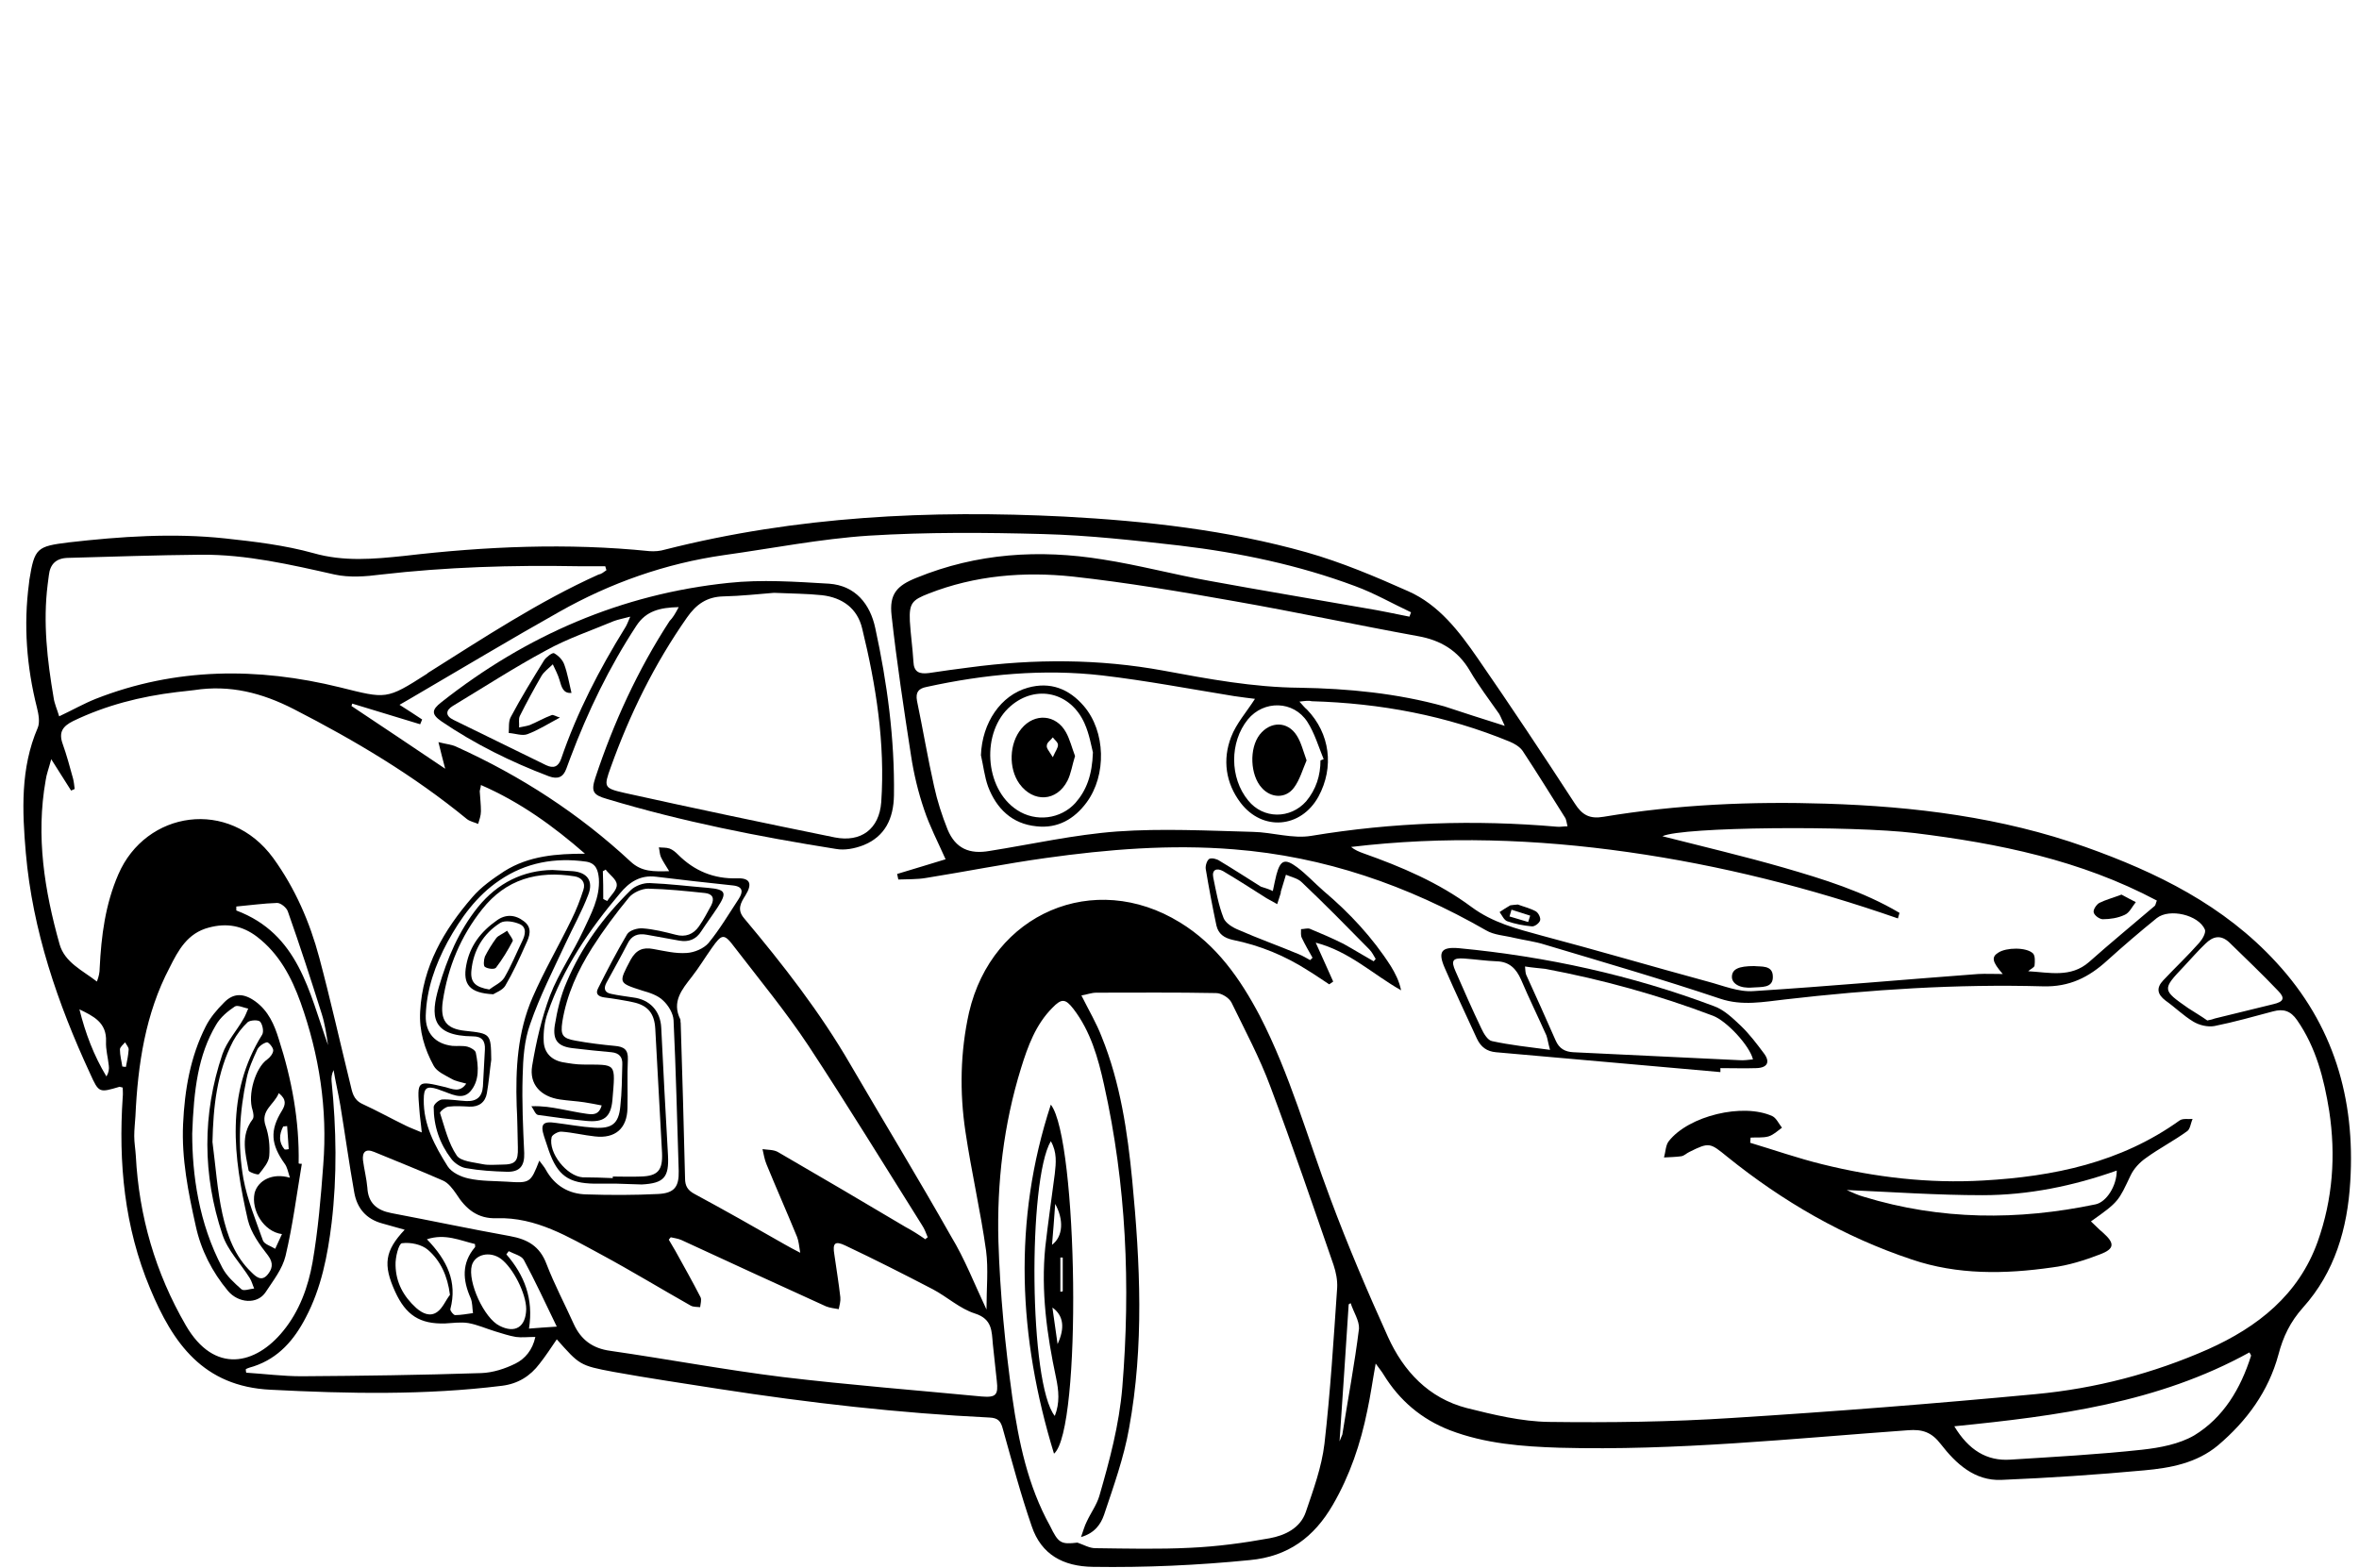 <?xml version="1.0" encoding="utf-8"?>
<!-- Generator: Adobe Illustrator 19.0.0, SVG Export Plug-In . SVG Version: 6.00 Build 0)  -->
<svg version="1.1" id="Layer_1" xmlns="http://www.w3.org/2000/svg" xmlns:xlink="http://www.w3.org/1999/xlink" x="0px" y="0px"
     viewBox="0 0 594 395" style="enable-background:new 0 0 594 395;" xml:space="preserve">
<g id="XMLID_1_">
	<path id="XMLID_249_" d="M140.2,337.3c-1.5,2.2-2.8,4.2-4.3,6.1c-2.4,3.2-5.5,5.1-9.5,5.6c-19.4,2.4-38.7,2-58.2,1
		c-17.1-0.8-24.7-11.8-30.4-25.5c-6.5-15.5-8-31.7-6.9-48.2c0.1-0.8,0-1.7,0-2.4c-0.5-0.1-0.7-0.2-0.8-0.2c-5.1,1.5-5.2,1.6-7.4-3.3
		c-8.2-17.7-14.5-36.1-16.2-55.6c-0.9-10.5-1.4-21.3,3-31.5c0.6-1.4,0.2-3.5-0.2-5.1c-2.6-10.3-3.4-20.8-2-31.3
		c0-0.3,0.1-0.6,0.1-0.9c1.3-8,1.9-8.4,9.9-9.4c13.1-1.5,26.3-2.4,39.4-1c7.4,0.8,15,1.7,22.2,3.7c7.7,2.2,15.2,1.5,22.9,0.7
		c20.5-2.4,41.1-3.3,61.7-1.2c1.3,0.1,2.7,0,4-0.4c33.1-8.4,66.6-10,100.5-8.3c20.6,1.1,41.1,3.4,61,9c8.8,2.5,17.3,6.1,25.6,9.8
		c7.7,3.4,12.8,10.1,17.5,16.9c8.3,12,16.4,24.2,24.4,36.5c1.9,3,3.8,4,7.3,3.4c18.6-3.1,37.3-3.9,56-3.3
		c22.2,0.7,44.2,3.4,65.3,10.9c18,6.4,34.9,14.7,48.1,29.1c14.4,15.6,19.9,34.3,18.6,55.2c-0.7,11.8-3.9,22.8-11.9,31.7
		c-3.2,3.6-5,7.3-6.2,11.9c-2.5,9.2-7.9,16.6-15.2,22.8c-5.4,4.5-12,5.7-18.6,6.3c-11.9,1.1-23.9,1.9-35.9,2.4
		c-6.8,0.3-11.5-4.1-15.3-9c-2.3-3-4.6-3.8-8.3-3.5c-29.2,2.1-58.4,5.2-87.7,4.4c-9.4-0.3-18.7-1-27.6-4.4
		c-7.2-2.8-12.7-7.5-16.7-14c-0.4-0.7-1-1.4-2-2.8c-0.8,4.4-1.3,8.1-2.1,11.8c-1.7,8.4-4.4,16.4-8.7,23.8
		c-4.7,8.1-11.2,13-20.9,13.9c-13.1,1.3-26.3,1.9-39.5,1.7c-7.5-0.1-13-3.1-15.4-10.2c-2.8-8.1-5-16.4-7.3-24.6
		c-0.5-1.9-1.2-2.7-3.3-2.8c-22.8-1.1-45.5-3.7-68.1-7.2c-8.9-1.4-17.8-2.7-26.6-4.3C145.9,343.9,145.9,343.7,140.2,337.3z
		 M248.4,329.8c0-5.4,0.5-10.2-0.1-14.8c-1.4-10-3.7-19.9-5.2-30c-1.5-10-1.3-20.1,0.9-30c5.8-25,31.5-36,53.1-22.7
		c9.2,5.6,15.2,14.2,20.1,23.5c7.6,14.7,12,30.7,17.8,46.1c4.4,11.8,9.3,23.3,14.5,34.8c3.9,8.6,10.2,15.4,19.8,17.9
		c6.8,1.7,13.8,3.4,20.7,3.5c15.4,0.2,30.9,0,46.2-1c25.5-1.6,51-3.6,76.4-6c15-1.4,29.6-5.2,43.4-11.3
		c12.5-5.6,22.8-13.7,27.6-27.1c3.8-10.7,4.6-21.7,2.9-32.9c-1.3-8.1-3.3-16-8.1-22.9c-1.6-2.3-3.4-2.9-6-2.2
		c-4.9,1.3-9.8,2.7-14.8,3.7c-1.7,0.3-3.8-0.2-5.3-1.1c-2.5-1.5-4.6-3.6-7-5.3c-2.1-1.6-2.4-3.2-0.6-5.1c3-3.2,6.2-6.2,9.1-9.5
		c0.8-0.9,1.7-2.5,1.4-3.3c-1.6-3.7-8.9-5.4-12.1-2.9c-4.2,3.4-8.4,7-12.5,10.7c-4.6,4.2-9.5,6.7-16.2,6.5
		c-21.7-0.6-43.3,0.8-64.9,3.3c-5.4,0.6-10.8,1.7-16.4-0.2c-14.6-4.9-29.4-9.2-44.1-13.6c-2.5-0.8-5.1-1.1-7.7-1.7
		c-2.4-0.6-5.1-0.7-7.1-1.9c-19.7-11.3-40.7-18.6-63.5-20.4c-16-1.3-31.8,0-47.5,2.2c-10,1.4-20,3.4-30,5c-2.3,0.4-4.7,0.3-7,0.4
		c-0.1-0.5-0.2-0.9-0.3-1.4c4.2-1.3,8.4-2.5,12.2-3.7c-2-4.5-4-8.3-5.4-12.5c-1.5-4.4-2.6-9-3.3-13.6c-1.8-11.7-3.6-23.5-4.9-35.3
		c-0.6-5.4,1.3-7.5,6.3-9.5c15.2-6.2,30.9-7.2,46.9-4.6c9,1.4,17.9,3.8,26.9,5.4c13.1,2.4,26.3,4.6,39.4,6.9
		c3.7,0.6,7.3,1.4,10.9,2.1c0.1-0.4,0.3-0.7,0.4-1.1c-4.7-2.2-9.2-4.8-14.1-6.6c-14.2-5.3-29-8.4-44.1-10.2
		c-11.4-1.3-22.9-2.6-34.4-2.9c-14.6-0.4-29.3-0.5-43.9,0.4c-12.2,0.8-24.3,3.2-36.5,4.9c-14.7,2.1-28.6,7-41.5,14.3
		c-12.1,6.8-23.9,13.9-35.9,20.9c-1.3,0.8-2.6,1.5-4.3,2.5c2.2,1.4,3.9,2.5,5.7,3.7c-0.2,0.4-0.3,0.8-0.5,1.2
		c-5.7-1.7-11.4-3.5-17.1-5.2c-0.1,0.2-0.1,0.4-0.2,0.6c7.7,5.1,15.4,10.3,23.6,15.8c-0.6-2.4-1.1-4.1-1.7-6.7
		c1.9,0.5,3.4,0.6,4.6,1.2c16.1,7.3,30.8,16.8,43.8,28.9c2.8,2.6,5.8,2.5,9.7,2.4c-0.9-1.5-1.6-2.5-2.1-3.6
		c-0.3-0.7-0.3-1.6-0.5-2.4c0.9,0.1,1.8,0,2.7,0.3c0.8,0.3,1.5,0.9,2.1,1.5c4.1,4.1,9,6.2,15,6c3.2-0.1,3.8,1.4,2,4.3
		c-1.2,1.9-2.2,3.6-0.3,5.8c9.8,11.7,19.1,23.6,26.8,36.9c8.4,14.4,17.1,28.7,25.3,43.2C242.9,317,245.3,323.2,248.4,329.8z
		 M271.3,388.5c1.5,0.5,3,1.4,4.5,1.4c8,0.1,16,0.3,23.9-0.1c6.7-0.3,13.4-1.2,20-2.4c3.8-0.7,7.7-2.5,9.1-6.6
		c1.9-5.6,4-11.3,4.7-17.2c1.5-13.1,2.3-26.2,3.2-39.3c0.1-1.9-0.3-3.9-0.9-5.7c-5.2-15-10.3-30-15.9-44.9
		c-2.7-7.3-6.4-14.2-9.8-21.2c-0.6-1.2-2.5-2.4-3.9-2.4c-10-0.2-20.1-0.1-30.1-0.1c-1.3,0-2.5,0.5-3.8,0.7c1.9,3.8,3.8,7,5.1,10.4
		c4.7,11.6,6.5,23.9,7.7,36.2c2,20.8,3,41.7-0.8,62.4c-1.3,7.4-3.9,14.6-6.3,21.8c-0.8,2.3-2.3,4.6-5.8,5.6c0.6-1.7,0.9-2.8,1.4-3.8
		c1-2.2,2.5-4.2,3.2-6.5c2.6-9,5-17.9,5.8-27.4c2.1-25.7,1-51.1-4.6-76.2c-1.5-6.8-3.4-13.5-7.7-19.1c-2-2.6-3-2.7-5.3-0.3
		c-4.2,4.2-6.2,9.7-7.9,15.2c-4.4,14.2-6.1,28.9-5.7,43.6c0.4,13.1,1.7,26.3,3.5,39.3c1.6,11.2,3.9,22.3,9.5,32.4
		C266.5,388.6,267.1,389,271.3,388.5z M147.3,215c-7.9-6.9-16.3-13-26.2-17.3c-0.1,0.9-0.3,1.3-0.3,1.6c0.1,1.7,0.3,3.3,0.3,5
		c0,1.1-0.4,2.2-0.7,3.2c-0.9-0.4-2-0.6-2.8-1.2c-13.4-11-28.2-19.8-43.6-27.7c-8-4.1-16.1-6.2-25.1-4.8c-1.4,0.2-2.9,0.3-4.4,0.5
		c-9.1,1.1-17.8,3.3-26.1,7.3c-2.6,1.3-3.7,2.8-2.6,5.8c1,2.8,1.8,5.8,2.6,8.7c0.2,0.8,0.3,1.7,0.4,2.6c-0.3,0.1-0.6,0.3-0.9,0.4
		c-1.5-2.4-3-4.7-5-7.9c-0.6,2.3-1.2,3.8-1.4,5.3c-2.5,14.1-0.3,27.8,3.5,41.3c1.3,4.6,5.8,6.6,9.4,9.4c0.5-1.3,0.7-2.3,0.7-3.4
		c0.4-8.1,1.4-16,4.7-23.6c6.9-16,27.9-19.3,39-4.1c5.5,7.6,9.2,16.1,11.6,25.1c2.8,10.5,5.2,21.2,7.8,31.8c0.5,2,0.7,3.9,3,5
		c3.7,1.7,7.3,3.7,11,5.5c1.2,0.6,2.4,1,4,1.7c-0.2-2.3-0.5-4-0.6-5.7c-0.6-7.5-0.6-7.4,6.6-5.7c1.6,0.4,3.6,1.5,5.2-0.9
		c-1.4-0.4-2.7-0.6-3.7-1.2c-1.6-0.9-3.7-1.8-4.5-3.3c-2.3-4.2-3.7-8.8-3.4-13.7c0.6-11.3,6-20.5,13.1-28.7c2.2-2.6,5.2-4.7,8.1-6.6
		C133.2,215.5,140.2,215,147.3,215z M478.3,229.9c-0.1,0.5-0.3,0.9-0.4,1.4c-22.1-7.7-44.7-13.4-67.9-16.7
		c-23.2-3.3-46.4-4.1-69.8-1.3c1,0.8,2,1.2,3.1,1.6c9.6,3.4,19,7.4,27.2,13.5c5.4,4,11.4,5.5,17.6,7.2c14,3.7,27.9,7.8,41.9,11.6
		c3.8,1,7.8,2.7,11.6,2.4c18.9-1.2,37.7-2.9,56.5-4.3c1.9-0.1,3.8,0,6.2,0c-2.7-3.1-2.9-4.3-1.1-5.4c2-1.3,7-1.4,8.7,0.2
		c0.6,0.6,0.5,2.1,0.4,3.1c-0.1,0.5-1.1,0.9-1.6,1.4c5.3,0.3,10.7,1.7,15.3-2.3c5.4-4.8,11-9.4,16.5-14.1c0.3-0.2,0.3-0.7,0.6-1.4
		c-19.2-10.2-39.9-14.4-61-17c-15.8-1.9-58.5-1.6-63.5,0.8c10.2,2.6,20.4,5,30.5,7.9C459.1,221.4,469.2,224.5,478.3,229.9z
		 M327.2,176.7c1,1.1,1.4,1.6,1.9,2c5.8,6,6.9,14.5,2.9,21.9c-4.4,8-14.1,8.8-19.6,1.6c-3.8-5-4.6-10.9-2.4-16.6
		c1.3-3.4,3.9-6.3,6-9.6c-1.5-0.2-3.4-0.4-5.3-0.7c-11.1-1.8-22.1-3.9-33.2-5.2c-14.8-1.7-29.6-0.3-44.2,2.9c-2,0.4-2.8,1.3-2.4,3.5
		c1.5,7.2,2.7,14.4,4.3,21.5c0.8,3.7,2,7.4,3.4,10.9c2,4.8,5.5,6.3,10.6,5.4c10.7-1.7,21.3-4.1,32.1-4.9c11.3-0.8,22.8-0.2,34.2,0.1
		c4.9,0.1,10,1.8,14.7,1c20.5-3.4,41.1-4.1,61.8-2.3c0.8,0.1,1.6-0.1,2.7-0.1c-0.2-0.9-0.3-1.5-0.5-2c-3.6-5.7-7.1-11.4-10.8-17
		c-0.7-1-2-1.8-3.2-2.3c-16-6.6-32.6-9.7-49.9-10.2C329.6,176.4,328.8,176.5,327.2,176.7z M152.7,143.6c-0.1-0.3-0.2-0.7-0.3-1
		c-2.3,0-4.6,0-6.9,0c-16.6-0.3-33.1,0.2-49.6,2.1c-3.8,0.5-7.9,0.8-11.6,0c-11.1-2.5-22.3-5.1-33.7-5c-11.2,0.1-22.4,0.5-33.6,0.8
		c-2.9,0.1-4.4,1.6-4.7,4.4c-0.1,0.8-0.2,1.5-0.3,2.3c-1.2,9.6-0.1,19.1,1.5,28.5c0.2,1.5,0.9,3,1.4,4.7c3.4-1.6,6.2-3.2,9.2-4.4
		c20.1-7.9,40.8-8,61.5-2.9c11.7,2.9,11.6,3.2,21.9-3.4c0.1-0.1,0.2-0.1,0.2-0.2c14-8.8,27.9-18,43-24.8
		C151.4,144.6,152,144.1,152.7,143.6z M168.9,311.6c-0.2,0.2-0.3,0.4-0.5,0.6c0.6,1,1.1,1.9,1.7,2.9c2.1,3.8,4.3,7.7,6.3,11.6
		c0.3,0.6,0,1.6-0.1,2.5c-0.8-0.1-1.7,0-2.4-0.4c-7.6-4.3-15-8.8-22.6-12.9c-8.2-4.4-16.3-9.4-26.2-9.1c-4.8,0.2-7.8-2.3-10.2-6.1
		c-0.9-1.3-2-2.8-3.4-3.4c-5.7-2.5-11.5-4.8-17.3-7.2c-2.2-0.9-3,0.1-2.8,2.1c0.3,2.3,0.9,4.6,1.1,6.9c0.2,3.9,2.4,5.7,6,6.4
		c10,1.9,19.9,4,29.9,5.8c4.4,0.8,7.5,2.5,9.2,7c2,5.2,4.6,10.1,6.9,15.2c1.8,3.9,4.7,6.1,9.2,6.7c14.5,2.1,28.9,4.8,43.4,6.6
		c16.7,2,33.4,3.3,50.1,4.9c3.6,0.3,4.2-0.4,3.8-3.9c-0.3-3.1-0.7-6.2-1-9.3c-0.3-3.2-0.1-6.3-4.5-7.7c-3.8-1.2-7-4.2-10.6-6.1
		c-7.3-3.8-14.6-7.5-22-11c-2.7-1.3-3.3-0.6-2.8,2.3c0.5,3.6,1.1,7.1,1.5,10.7c0.1,1-0.2,2-0.4,3c-1.1-0.2-2.2-0.3-3.2-0.7
		c-12.1-5.5-24.3-11.1-36.4-16.7C170.7,311.9,169.7,311.8,168.9,311.6z M378.9,182.8c-0.7-1.5-1-2.3-1.4-3
		c-2.5-3.6-5.2-7.1-7.4-10.9c-3-5.1-7.4-7.7-13.1-8.7c-15.4-2.8-30.8-6.1-46.2-8.8c-13.5-2.4-27.1-4.7-40.7-6.2
		c-12.3-1.3-24.6-0.3-36.3,4.3c-4.1,1.6-4.9,2.4-4.7,6.9c0.2,3.4,0.7,6.8,0.9,10.2c0.1,2.7,1.5,3.2,3.9,2.9c3.4-0.5,6.8-1,10.1-1.4
		c16.4-2.2,32.7-2.2,49,0.8c11.3,2.1,22.6,4.2,34.2,4.3c12.3,0.2,24.6,1.4,36.5,4.7C368.3,179.4,373.1,181,378.9,182.8z M34.1,281.1
		c-0.1,1.7-0.3,3.3-0.3,5c0,1.7,0.3,3.3,0.4,5c0.8,15.2,4.9,29.4,12.6,42.7c7.2,12.4,17.6,9.9,24.5,1.4c4.1-5,6.3-11.1,7.4-17.3
		c1.4-8.1,2.1-16.4,2.7-24.6c1.1-14-1-27.6-5.7-40.8c-2.3-6.4-5.4-12.3-11-16.6c-3.7-2.8-7.6-3.5-12.1-2.3
		c-5.4,1.4-7.7,5.7-9.9,10.1C36.6,255.3,34.7,268.1,34.1,281.1z M233,312.1c0.2-0.2,0.4-0.4,0.6-0.5c-0.4-1-0.8-2.1-1.4-3
		c-9.5-15.1-18.8-30.3-28.6-45.2c-5.7-8.6-12.3-16.6-18.6-24.8c-2.7-3.6-3.2-3.5-5.8,0.2c-1.7,2.4-3.2,4.9-5,7.2
		c-2.5,3.2-5.1,6.3-2.9,10.7c0.1,0.2,0,0.6,0.1,0.9c0.4,13.1,0.8,26.1,1.1,39.2c0,1.9,0.7,3,2.4,3.9c7.6,4.1,15.2,8.4,22.7,12.7
		c1.1,0.6,2.1,1.2,3.9,2.1c-0.3-1.8-0.4-3-0.8-4c-2.5-6.1-5.2-12.2-7.7-18.3c-0.5-1.2-0.7-2.5-1-3.8c1.3,0.2,2.9,0.1,4,0.8
		c10.7,6.2,21.4,12.5,32,18.8C229.7,309.9,231.4,311,233,312.1z M101.9,309.7c-2.2-0.6-3.9-1.1-5.7-1.6c-4-1.1-6.3-3.8-7-7.8
		c-1.3-7.3-2.3-14.6-3.5-21.9c-0.5-3-1.2-5.9-1.7-8.9c-0.5,1-0.6,2-0.5,2.9c1.2,11.9,1.4,23.8,0,35.6c-1,8.2-2.6,16.4-6.5,23.8
		c-2.9,5.6-6.8,10.2-13.1,12.3c-0.7,0.2-1.4,0.4-2,0.7c0,0.3,0,0.6,0.1,0.9c4.6,0.3,9.3,0.9,13.9,0.9c15.1-0.1,30.2-0.3,45.3-0.8
		c2.9-0.1,6-1.1,8.6-2.4c2.4-1.2,4.3-3.4,5-6.7c-2,0-3.4,0.2-4.9,0c-1.8-0.3-3.5-0.9-5.2-1.4c-2.3-0.7-4.5-1.7-6.8-2.1
		c-1.9-0.3-3.9,0-5.8,0.1c-6.4,0.2-9.9-2.1-12.6-8C96.4,318.5,96.9,315,101.9,309.7z M135.8,292.3c0.7,1,1.3,1.6,1.7,2.4
		c2.2,3.9,5.7,6,10.1,6.1c6,0.2,12.1,0.2,18.1-0.1c4.1-0.2,5.3-1.8,5.2-5.8c-0.4-12.7-0.7-25.4-1.3-38c-0.1-1.7-1.3-3.7-2.6-4.9
		c-1.3-1.3-3.4-2-5.2-2.5c-6.2-2-6.1-1.9-3-7.8c1.4-2.5,3.1-3.2,5.7-2.7c2.8,0.5,5.6,1.2,8.4,1c1.9-0.1,4.3-1.1,5.5-2.5
		c2.8-3.4,5.1-7.3,7.6-11.1c1.1-1.7,1.2-3.1-1.4-3.4c-6.5-0.7-13-1.4-19.4-2.2c-4-0.5-6.8,1.4-9.1,4.2c-7.7,9.1-14.3,18.8-18.2,30.1
		c-0.8,2.2-1.1,4.8-1,7.1c0.1,2.8,1.8,4.7,4.7,5.3c1.7,0.3,3.5,0.6,5.2,0.6c8.5,0.1,8.2-0.7,7.4,9c-0.4,4.3-2.2,5.6-6.5,5.2
		c-4.1-0.4-8.1-0.9-12.2-1.5c-0.7-0.1-1.1-1.4-1.7-2.2c2.9-0.1,5.1,0.3,7.3,0.7c2.2,0.4,4.4,0.9,6.6,1.2c1.5,0.2,3.1,0.4,3.8-2.1
		c-1.6-0.3-3-0.6-4.4-0.8c-2-0.3-4.1-0.4-6.1-0.7c-4.8-0.7-7.8-3.8-7-8.5c1-6,2.4-12.1,4.5-17.7c2.2-5.7,5.8-10.8,8.4-16.4
		c1.9-4.1,4.2-8.2,3.9-13c-0.2-2.1-0.7-3.9-3.2-4.3c-7.8-1.1-15.2,0.2-21.8,4.7c-5.8,3.9-9.8,9.5-13.1,15.5
		c-3.1,5.8-5.3,11.9-5.5,18.6c-0.1,4.4,2.4,7.1,6.7,7.6c1.3,0.1,2.6-0.1,3.8,0.2c0.8,0.2,2,0.9,2.1,1.5c0.7,3.4,1,7.1-1.4,9.8
		c-2.1,2.3-4.9,0.5-7.4-0.3c-0.3-0.1-0.5-0.2-0.8-0.3c-2.8-0.9-3.5-0.3-3.5,2.6c-0.1,6.4,2.8,11.7,6,16.8c1,1.6,3.4,2.7,5.3,3.1
		c3.1,0.7,6.4,0.6,9.6,0.8C133.5,298,133.6,297.9,135.8,292.3z M492.1,359.2c3.6,6,8.2,8.8,14.1,8.4c11.1-0.7,22.2-1.3,33.2-2.5
		c4.5-0.5,9.3-1.4,13.1-3.6c7.4-4.5,11.7-11.8,14.3-20c0.1-0.2-0.2-0.5-0.4-0.9C543.4,353.3,518.1,356.6,492.1,359.2z M555.8,257
		c1-0.2,1.4-0.3,1.9-0.5c4.9-1.2,9.8-2.4,14.7-3.6c2.6-0.6,3.1-1.5,1.2-3.4c-3.9-4.1-8.1-8.1-12.2-12.1c-2.2-2.1-4.2-1.6-6.1,0.3
		c-1.9,1.8-3.6,3.8-5.4,5.7c-5.5,5.8-5.5,5.9,1.1,10.5C552.7,255,554.4,256,555.8,257z M332.5,191.5c0.3-0.1,0.5-0.2,0.8-0.3
		c-1.3-3.2-2.3-6.6-4.1-9.4c-3.5-5.4-11-5.5-15-0.6c-4.6,5.7-4.6,14.7,0.1,20.4c3.8,4.7,10.6,4.7,14.6,0.2
		C331.4,198.8,332.5,195.3,332.5,191.5z M132.5,329.7c0-3.9-3.3-10.4-6.4-12.7c-2.8-2-6.5-1.1-7.3,1.7c-1.1,4.1,3.1,13.3,7,15.2
		C129.7,335.9,132.4,334.2,132.5,329.7z M113.3,326.1c-0.6-4.8-2.4-8.6-5.5-11.3c-1.6-1.4-4.4-2-6.6-1.7c-0.8,0.1-1.7,3.6-1.6,5.6
		c0.1,4.3,2,7.8,5.2,10.7c1.6,1.4,3.5,2.3,5.3,1C111.5,329.4,112.2,327.5,113.3,326.1z M59.5,228.3c0,0.3,0,0.7,0,1
		c15.7,5.9,18.3,20.5,23.1,33.9c-0.4-2.7-0.8-5.4-1.6-7.9c-2.7-8.6-5.5-17.2-8.5-25.7c-0.3-1-1.8-2.2-2.7-2.2
		C66.4,227.5,62.9,228,59.5,228.3z M107.5,312.1c5.1,5.3,7.7,10.7,5.9,17.6c-0.1,0.4,0.8,1.5,1.2,1.5c1.5,0,3-0.3,4.5-0.5
		c-0.2-1.3-0.1-2.6-0.6-3.8c-2-4.5-2.3-8.8,1.1-12.8c0.1-0.1,0-0.4,0-0.8C115.8,312.4,112.1,310.6,107.5,312.1z M340.1,328.2
		c-0.2,0.1-0.4,0.2-0.5,0.3c-0.7,11.2-1.5,22.5-2.3,34.5c0.4-1.1,0.6-1.4,0.7-1.7c1.4-8.9,3.1-17.8,4.2-26.7
		C342.3,332.6,340.8,330.4,340.1,328.2z M133.2,334.6c2.3-0.2,4.1-0.3,7-0.5c-3-6.2-5.5-11.6-8.3-16.8c-0.6-1.1-2.5-1.5-3.8-2.2
		c-0.2,0.3-0.4,0.5-0.6,0.8C132,321.1,134.4,327,133.2,334.6z M20,254.2c1.5,6,3.6,11.6,6.8,16.9c0.6-1,0.7-1.9,0.6-2.7
		c-0.2-2-0.8-4.1-0.7-6.1C26.9,257.5,23.5,255.9,20,254.2z M151.9,226.4c0.3,0.2,0.6,0.3,1,0.5c0.9-1.4,2.5-2.8,2.4-4.1
		c0-1.3-1.8-2.5-2.8-3.8c-0.2,0.1-0.4,0.3-0.7,0.4C151.9,221.7,151.9,224.1,151.9,226.4z M30.8,268.6c0.3,0,0.6,0.1,0.9,0.1
		c0.3-1.5,0.6-2.9,0.7-4.4c0-0.6-0.6-1.2-0.9-1.8c-0.5,0.6-1.3,1.2-1.3,1.8C30.2,265.8,30.6,267.2,30.8,268.6z"/>
  <path id="XMLID_232_" d="M440.7,287.8c6,1.8,12,3.9,18.1,5.4c13.3,3.3,26.9,4.9,40.6,4.1c17.7-1,34.6-4.5,49.4-15.1
		c0.8-0.6,2.2-0.3,3.3-0.4c-0.5,1.1-0.6,2.6-1.4,3.1c-3.3,2.4-7,4.3-10.3,6.7c-1.6,1.1-3.1,2.7-3.9,4.4c-3.1,6.5-2.9,6.6-10,11.6
		c1.1,1,2,2,3.1,2.9c2.9,2.6,2.9,4-0.8,5.4c-3.9,1.5-8,2.8-12.1,3.3c-11.9,1.7-23.8,1.9-35.3-2c-17.1-5.7-32.5-14.6-46.5-25.9
		c-4.3-3.5-4.5-3.7-9.5-1.2c-0.7,0.3-1.3,1-2.1,1.1c-1.4,0.2-2.8,0.2-4.3,0.3c0.4-1.4,0.4-3.1,1.2-4.1c5-6.4,18.7-9.7,26.1-6.3
		c1,0.5,1.6,1.9,2.4,2.9c-1.1,0.8-2.1,1.8-3.4,2.2c-1.4,0.4-3,0.2-4.5,0.3C440.8,287.1,440.7,287.4,440.7,287.8z M465,299.7
		c1.4,0.6,2.8,1.3,4.3,1.7c19.3,5.9,38.8,6,58.4,1.9c2.7-0.6,5.3-4.6,5.3-8.5c-11,3.9-22.3,6.2-33.8,6.2
		C487.8,301,476.4,300.2,465,299.7z"/>
  <path id="XMLID_228_" d="M170.9,152.9c-4.8,0.1-8.2,1-10.6,4.6c-6.9,10.5-12.3,21.7-16.7,33.4c-0.3,0.9-0.7,1.8-1,2.7
		c-0.8,2.2-2.2,2.7-4.4,1.9c-9.5-3.6-18.6-8.1-27-13.8c-2.6-1.8-2.6-2.9,0-4.9c21.3-16.8,45.3-27.2,72.2-30
		c8.4-0.9,16.9-0.3,25.4,0.2c6.6,0.5,10.3,5.1,11.6,11.2c3,13.8,4.9,27.9,4.7,42.1c-0.1,5.8-2.2,10.4-7.8,12.6
		c-2.1,0.8-4.6,1.3-6.8,0.9c-19.5-3.1-38.8-6.9-57.7-12.6c-3.5-1-4-1.9-2.9-5.3c4.6-13.9,10.7-27.2,18.7-39.5
		C169.4,155.6,170,154.6,170.9,152.9z M194.9,149.3c-3.8,0.3-8.3,0.8-12.8,0.9c-4.1,0.1-6.8,2-9.1,5.3
		c-8.2,11.7-14.4,24.3-19.2,37.7c-1.8,5-1.8,5.3,3.5,6.5c17.6,3.9,35.2,7.6,52.9,11.2c6.6,1.3,11.2-2.1,11.7-8.9
		c1-14.8-1.3-29.4-4.8-43.7c-1.2-5.1-5-7.8-10.1-8.4C203.2,149.5,199.3,149.5,194.9,149.3z M158.7,155.3c-1.9,0.5-3,0.7-4.1,1.1
		c-5.7,2.4-11.7,4.4-17.1,7.4c-8,4.3-15.7,9.3-23.5,14c-1.8,1.1-1.9,2.5,0.2,3.5c7.8,3.8,15.5,7.6,23.3,11.4
		c1.9,0.9,3.1,0.4,3.8-1.6c4-11.7,9.6-22.5,16.1-33C157.8,157.5,158.1,156.7,158.7,155.3z"/>
  <path id="XMLID_224_" d="M433.2,270c-18.8-1.7-37.6-3.3-56.5-5c-2.3-0.2-3.8-1.3-4.8-3.4c-2.7-5.9-5.5-11.8-8.1-17.8
		c-1.8-4.1-0.9-5.4,3.6-5c22,2.1,43.5,6.8,64.2,14.6c2.5,0.9,4.7,3,6.7,4.9c2.2,2.1,4,4.5,5.8,6.9c1.7,2.2,1,3.7-1.8,3.8
		c-3,0.1-6,0-9.1,0C433.2,269.5,433.2,269.8,433.2,270z M384,243.4c0.1,1,0.1,1.6,0.3,2.1c2.5,5.5,5,11,7.4,16.5
		c0.9,2.1,2.4,2.9,4.5,3c13.9,0.7,27.9,1.3,41.8,2c1.1,0.1,2.2-0.1,3.4-0.2c-0.8-3.4-6.6-9.7-10.1-11c-13.7-5.2-27.8-9.1-42.2-11.8
		C387.4,243.8,385.8,243.7,384,243.4z M390.3,264.4c-0.5-1.8-0.6-2.7-0.9-3.6c-2.1-4.7-4.4-9.4-6.4-14.1c-1.2-2.7-2.9-4.5-6.1-4.6
		c-2.7-0.1-5.4-0.5-8.2-0.7c-2.9-0.2-3.4,0.5-2.2,3.2c2.1,4.8,4.2,9.6,6.5,14.4c0.6,1.3,1.6,3,2.7,3.2
		C380.3,263.2,385,263.7,390.3,264.4z"/>
  <path id="XMLID_221_" d="M320.5,224.4c0.4-1.8,0.6-3,0.9-4.1c1-3.7,2.1-4.2,5.2-1.9c2.4,1.8,4.4,4,6.7,6
		c6.5,5.5,12.3,11.7,16.9,18.9c1.1,1.8,2.1,3.7,2.6,6.1c-7.1-4-13-9.8-21.5-12c1.6,3.5,3,6.7,4.4,9.8c-0.3,0.2-0.7,0.5-1,0.7
		c-1.7-1.1-3.4-2.3-5.2-3.4c-5.9-3.8-12.2-6.4-19.1-7.8c-2.2-0.5-3.6-1.5-4.1-3.6c-1-4.7-1.9-9.5-2.7-14.3c-0.1-0.8,0.3-2.1,0.9-2.5
		c0.6-0.3,1.9,0,2.6,0.5c3.5,2.1,6.9,4.3,10.4,6.5C318.5,223.6,319.4,223.9,320.5,224.4z M345.9,242.1c0.2-0.2,0.3-0.4,0.5-0.6
		c-0.5-0.8-0.9-1.7-1.6-2.4c-5.6-5.7-11.2-11.4-17-16.9c-1-1-2.6-1.3-4-1.9c-0.4,1.4-0.9,2.9-1.3,4.3c0,0.1,0,0.2,0,0.3
		c-0.3,1-0.6,1.9-0.9,2.8c-0.9-0.5-1.8-1-2.7-1.5c-3.6-2.3-7.2-4.6-10.9-6.8c-1.6-0.9-2.9-0.4-2.5,1.6c0.7,3.4,1.3,6.9,2.6,10.2
		c0.5,1.3,2.3,2.4,3.8,3c5,2.2,10.1,4,15.1,6.1c1,0.4,2,1,2.9,1.5c0.2-0.2,0.4-0.4,0.6-0.6c-0.9-1.6-1.9-3.3-2.7-5
		c-0.3-0.6-0.2-1.4-0.2-2.2c0.7,0,1.6-0.3,2.2-0.1c2.9,1.2,5.7,2.4,8.5,3.8C341,239.2,343.4,240.7,345.9,242.1z"/>
  <path id="XMLID_215_" d="M264.6,278.2c6.8,8.6,7.9,81.9,0.8,87.9C256.4,336.7,255,307.5,264.6,278.2z M265.6,356.6
		c1.3-3.3,1-6.4,0.3-9.7c-2.3-10.8-3.8-21.7-2.7-32.8c0.7-6.2,1.6-12.3,2.4-18.5c0.3-2.7,0.6-5.4-1-8.2
		C258.8,297.2,259.1,348.6,265.6,356.6z M265.7,303.2c-0.3,4-0.5,7.1-0.8,10.3C267.7,311.4,267.9,307.2,265.7,303.2z M265,329.3
		c0.5,3.5,0.9,6.3,1.3,9.2C268.2,334.4,267.8,331.3,265,329.3z M267,325.3c0.2,0,0.4,0,0.6-0.1c0-2.8,0-5.7,0-8.5
		c-0.2,0-0.4,0-0.6,0C267,319.6,267,322.5,267,325.3z"/>
  <path id="XMLID_214_" d="M534.2,225.3c1.3,0.7,2.4,1.3,3.6,1.9c-0.9,1.1-1.6,2.7-2.8,3.2c-1.7,0.8-3.7,1.1-5.5,1.1
		c-0.8,0-2.1-0.9-2.3-1.7c-0.2-0.7,0.7-2,1.4-2.4C530.2,226.6,532.1,226.1,534.2,225.3z"/>
  <path id="XMLID_213_" d="M441.7,243.3c1.7,0.2,4.6-0.3,4.7,2.5c0.2,3.2-3,2.7-5.1,2.9c-3.2,0.3-5.3-1-5.2-2.8
		C436.2,244.1,437.7,243.3,441.7,243.3z"/>
  <path id="XMLID_210_" d="M382.2,227.8c1.3,0.5,3,0.9,4.5,1.7c0.7,0.4,1.3,1.7,1.1,2.3c-0.2,0.7-1.4,1.6-2.1,1.5
		c-2.1-0.2-4.2-0.6-6.2-1.3c-0.8-0.3-1.3-1.5-1.9-2.3c0.9-0.6,1.8-1.2,2.7-1.7C380.8,227.9,381.3,227.9,382.2,227.8z M380.6,229.1
		c-0.2,0.6-0.3,1.1-0.5,1.7c1.6,0.5,3.1,0.9,4.7,1.4c0.2-0.5,0.3-1.1,0.5-1.6C383.7,230.1,382.1,229.6,380.6,229.1z"/>
  <path id="XMLID_207_" d="M247,190.2c0.3-8.2,5-15.1,11.8-17c5.7-1.6,10.4,0.3,14.1,4.6c5.5,6.4,5.8,17.4,0.7,24.3
		c-3.1,4.2-7.3,6.6-12.6,6c-6.2-0.6-10.1-4.5-12.2-10C247.9,195.6,247.6,192.8,247,190.2z M275.2,189.5c-0.4-1.6-0.9-4.6-2.1-7.3
		c-3.5-7.9-12.2-9.9-18.6-4.4c-7.5,6.4-6.7,20.8,1.6,26.2c4.7,3.1,11,2.3,14.7-1.8C273.6,199,275,195.2,275.2,189.5z"/>
  <path id="XMLID_201_" d="M76,293.1c-1.3,7.8-2.3,15.6-4.1,23.2c-0.8,3.3-3.1,6.2-5,9.1c-2.1,3.2-6.9,2.8-9.5-0.3
		c-4-4.8-6.8-10.3-8.1-16.3c-1.9-8.5-3.6-17-3.2-25.7c0.4-8.6,1.8-16.9,5.7-24.6c1.1-2.2,2.8-4.2,4.6-6c2.4-2.5,5-2.4,7.9-0.3
		c3.3,2.4,4.8,5.9,5.9,9.5c3.3,10.2,5.2,20.6,5,31.3C75.4,293.1,75.7,293.1,76,293.1z M53.5,287.6c0.8,6.1,1.2,12.2,2.5,18.1
		c1.2,5.4,3.1,10.7,7.3,14.7c1.1,1.1,2.5,2.4,4,0.7c1.2-1.4,1.7-2.9,0.2-4.9c-2.1-2.7-4.3-5.7-5.1-9c-3.6-15.8-5.7-31.7,3.6-46.6
		c0.5-0.8,0.1-2.6-0.5-3.3c-0.5-0.5-2.4-0.4-3.1,0.1c-1.5,1.4-2.7,3-3.7,4.8C54.6,270.1,53.7,278.7,53.5,287.6z M48.4,285.5
		c0,10.2,1.6,22.5,7.6,33.8c1.1,2.1,3,3.8,4.8,5.4c0.6,0.5,2.1-0.1,3.2-0.2c-0.4-0.9-0.6-1.8-1.1-2.6c-2.3-3.7-5.6-7-6.9-11
		c-5-15-5.1-30.3,0-45.4c1.1-3.2,3.6-5.9,5.3-8.9c0.5-0.8,0.8-1.7,1.2-2.6c-1.2-0.2-2.7-1-3.4-0.5c-1.8,1.2-3.6,2.7-4.7,4.6
		C49.9,265.7,48.8,274.3,48.4,285.5z M73,296.6c-0.5-1.6-0.7-2.7-1.3-3.5c-3.5-4.9-3.8-8.4-0.7-13.4c0.9-1.5,1.2-2.8-0.8-4.4
		c-1.2,3-4.7,4.3-3.3,8.3c0.8,2.3,1.1,5,0.9,7.5c-0.1,1.6-1.5,3.2-2.6,4.6c-0.2,0.3-2.5-0.5-2.6-0.9c-0.8-4.3-2.1-8.8,1-12.9
		c0.4-0.5,0.2-1.6,0-2.3c-1.3-3.9,0.7-10.7,3.7-12.8c0.7-0.5,1.5-1.5,1.5-2.3c0-0.7-1.2-2.1-1.6-2c-0.9,0.2-2,1-2.4,1.8
		c-1.1,2.4-2.2,4.8-2.7,7.3c-1.8,8.4-2.3,16.9-0.8,25.3c1,5.3,3.1,10.4,4.9,15.5c0.4,1,2,1.4,3.1,2.1c0.5-1.2,1.1-2.3,1.7-3.7
		c-4.6-0.6-7.8-6-6.9-10.3C64.9,297.3,68.6,295.3,73,296.6z M71.7,289.5c0.3,0,0.7,0,1-0.1c-0.1-1.9-0.3-3.9-0.4-5.8
		c-0.3,0-0.7,0.1-1,0.1C70.3,285.7,70.1,287.7,71.7,289.5z"/>
  <path id="XMLID_198_" d="M155.3,298.1c-1.9,0-3.7,0-5.6,0c-6.6-0.1-9.3-2.1-11.5-8.3c-0.4-1.2-0.8-2.4-1.2-3.6
		c-1-3.1-0.3-3.9,3-3.4c3.2,0.4,6.4,1,9.6,1.2c4.5,0.3,6.2-1,6.6-5.4c0.4-3.5,0.4-7,0.5-10.5c0.1-1.9-0.8-2.9-2.7-3.1
		c-3.2-0.3-6.4-0.6-9.6-1c-3.8-0.4-5.3-1.9-4.7-5.8c0.6-3.7,1.5-7.5,3-10.9c3.7-8.8,9.3-16.4,16.1-23.1c1.1-1.1,3.2-1.9,4.9-1.8
		c4.9,0.2,9.7,0.8,14.6,1.2c4.5,0.4,4.8,1.2,2.4,4.9c-1.3,2-2.8,4-4.1,6c-1.3,2.1-3.2,2.8-5.5,2.4c-2.8-0.5-5.6-1-8.3-1.5
		c-2.2-0.4-3.8,0.2-4.8,2.3c-1.7,3.3-3.5,6.5-5.3,9.8c-0.8,1.5-0.4,2.5,1.2,2.8c1.8,0.4,3.6,0.6,5.5,0.9c4.2,0.5,6.9,3.4,7.1,7.6
		c0.5,10.7,1.1,21.4,1.7,32.1c0.3,5.6-1,7.1-6.6,7.4C159.4,298.2,157.3,298.2,155.3,298.1C155.3,298.1,155.3,298.1,155.3,298.1z
		 M154.3,296.7c0-0.1,0-0.3,0-0.4c2.3,0,4.7,0.1,7,0c4.4-0.1,5.6-1.6,5.4-6c-0.6-10.4-1.1-20.8-1.7-31.2c-0.2-3.8-1.8-5.9-5.6-6.7
		c-2.4-0.5-4.8-0.9-7.2-1.2c-1.4-0.2-2.4-0.8-1.6-2.3c2.3-4.6,4.7-9.2,7.3-13.6c0.6-1,2.6-1.6,3.9-1.5c2.8,0.2,5.6,0.9,8.3,1.6
		c2.5,0.7,4.5-0.1,5.9-2.1c1.2-1.7,2.1-3.5,3.1-5.3c0.9-1.8,0.3-2.9-1.6-3.1c-4.8-0.5-9.5-1-14.3-1.1c-1.6,0-3.8,1-4.8,2.2
		c-3.3,4-6.5,8.3-9.3,12.7c-3.6,5.7-6.4,11.8-7.5,18.6c-0.5,3.4,0,4.2,3.4,4.8c3.3,0.6,6.6,1,9.8,1.3c2.3,0.2,3.4,0.9,3.3,3.4
		c-0.2,4.1,0,8.2-0.1,12.3c-0.1,5.1-3.1,7.7-8.2,7.1c-2.8-0.3-5.6-1-8.4-1.2c-0.8-0.1-2.4,0.8-2.5,1.4c-0.9,3.9,3.8,9.8,7.8,10.1
		C149.2,296.5,151.7,296.6,154.3,296.7z"/>
  <path id="XMLID_195_" d="M139.1,219.1c2.1,0.1,3.6,0.2,5.1,0.3c3.7,0.3,5.3,2.5,3.9,6c-1.6,4.2-3.8,8.1-5.7,12.2
		c-3.1,6.7-6.5,13.3-8.9,20.3c-1.5,4.1-1.8,8.8-1.9,13.2c-0.2,6.4,0.1,12.9,0.4,19.3c0.1,3.2-1.1,4.8-4.4,4.7
		c-3.4-0.1-6.8-0.3-10.2-0.9c-1.4-0.2-3-1.3-3.8-2.4c-2.9-3.8-4.4-8.2-4.4-13c0-0.7,1.3-1.8,2.1-1.9c2-0.1,4.1,0.3,6.1,0.4
		c2.7,0.1,4-1.1,4.2-3.7c0.2-3.1,0.3-6.2,0.5-9.3c0.1-2.1-0.7-3.3-3-3.3c-10.6-0.1-10.7-5.2-8.6-12.4c2.1-7.2,5-14.1,9.8-20.1
		C125.3,222.3,131.8,219.2,139.1,219.1z M123.7,266.9c-0.4,2.8-0.6,5.6-1.1,8.4c-0.4,2.3-2,3.5-4.4,3.4c-1.8-0.1-3.5-0.2-5.3,0
		c-0.8,0.1-2.2,1.3-2.1,1.6c1.2,3.7,2.1,7.6,4.2,10.7c1,1.5,4.3,1.7,6.6,2.2c1.5,0.3,3.1,0.1,4.7,0.1c3.5,0,4.2-0.8,4.1-4.3
		c-0.1-3.5-0.1-7-0.3-10.5c-0.3-9.3,0.2-18.6,4-27.3c2.9-6.7,6.6-13,9.8-19.6c1.2-2.4,2.2-5,3-7.5c0.6-1.8-0.4-3.1-2.2-3.4
		c-9.3-1.5-17.3,0.7-23.3,8.3c-5.4,6.8-8.6,14.5-9.9,23.1c-0.7,4.8,0.8,7,5.6,7.5C123.6,260.3,123.6,260.3,123.7,266.9z"/>
  <path id="XMLID_194_" d="M329,191.5c-1,2.3-1.7,4.9-3.2,6.9c-2.1,2.8-5.8,2.6-8.1,0c-2.9-3.2-3.2-9.9-0.5-13.4
		c2.7-3.4,7-3.4,9.3,0.2C327.6,186.9,328.1,189,329,191.5z"/>
  <path id="XMLID_193_" d="M141,180.7c-3,1.6-5.5,3.2-8.2,4.2c-1.3,0.5-3.1-0.2-4.7-0.3c0.1-1.3-0.1-2.9,0.5-4
		c2.6-4.9,5.5-9.6,8.4-14.3c0.5-0.8,2.1-2,2.5-1.8c1.1,0.6,2.2,1.7,2.6,2.9c0.8,2.2,1.2,4.6,1.8,7.1c-2.1,0.2-2.5-1.5-3-3.2
		c-0.4-1.4-1.1-2.7-1.7-4c-1,1-2.2,1.8-2.9,3c-1.9,3.3-3.7,6.6-5.4,10c-0.4,0.8-0.1,1.9-0.2,2.9c0.9-0.2,1.8-0.3,2.7-0.6
		c1.9-0.8,3.6-1.8,5.5-2.5C139.3,179.9,140.1,180.5,141,180.7z"/>
  <path id="XMLID_190_" d="M270.7,190.4c-0.7,2.2-1,4.4-1.9,6.2c-2.7,5.3-8.6,5.6-12.1,0.8c-2.8-3.9-2.6-10.2,0.5-13.9
		c3.3-4,8.7-3.6,11.2,0.9C269.4,186.2,269.9,188.3,270.7,190.4z M265.1,190.7c0.7-1.6,1.3-2.3,1.3-3.1c0-0.7-0.9-1.3-1.3-1.9
		c-0.5,0.7-1.5,1.3-1.5,2C263.4,188.4,264.2,189.2,265.1,190.7z"/>
  <path id="XMLID_187_" d="M124.2,250.4c-6-0.3-7.7-2.5-6.8-7.3c0.9-4.9,3.7-8.5,7.7-11.3c2.2-1.6,4.6-1.5,6.8,0.2
		c2.3,1.7,1.4,3.9,0.5,5.8c-1.6,3.6-3.2,7.1-5.2,10.5C126.5,249.4,124.8,250,124.2,250.4z M123.2,249.2c1.3-1,3-1.7,3.8-3
		c1.7-2.9,3-6.1,4.5-9.2c0.8-1.6,1.2-3.5-0.7-4.3c-1.4-0.6-3.6-1-4.8-0.3c-4.3,2.7-6.8,6.9-7.3,12
		C118.4,247.4,119.7,248.6,123.2,249.2z"/>
  <path id="XMLID_186_" d="M127.7,234.4c0.6,1.1,1.6,2.2,1.4,2.6c-1.2,2.3-2.6,4.6-4.2,6.7c-0.4,0.5-2.1,0.3-2.8-0.2
		c-0.4-0.2-0.3-1.8,0-2.6c0.8-1.6,1.8-3.2,2.9-4.7C125.5,235.6,126.4,235.3,127.7,234.4z"/>
</g>
</svg>
